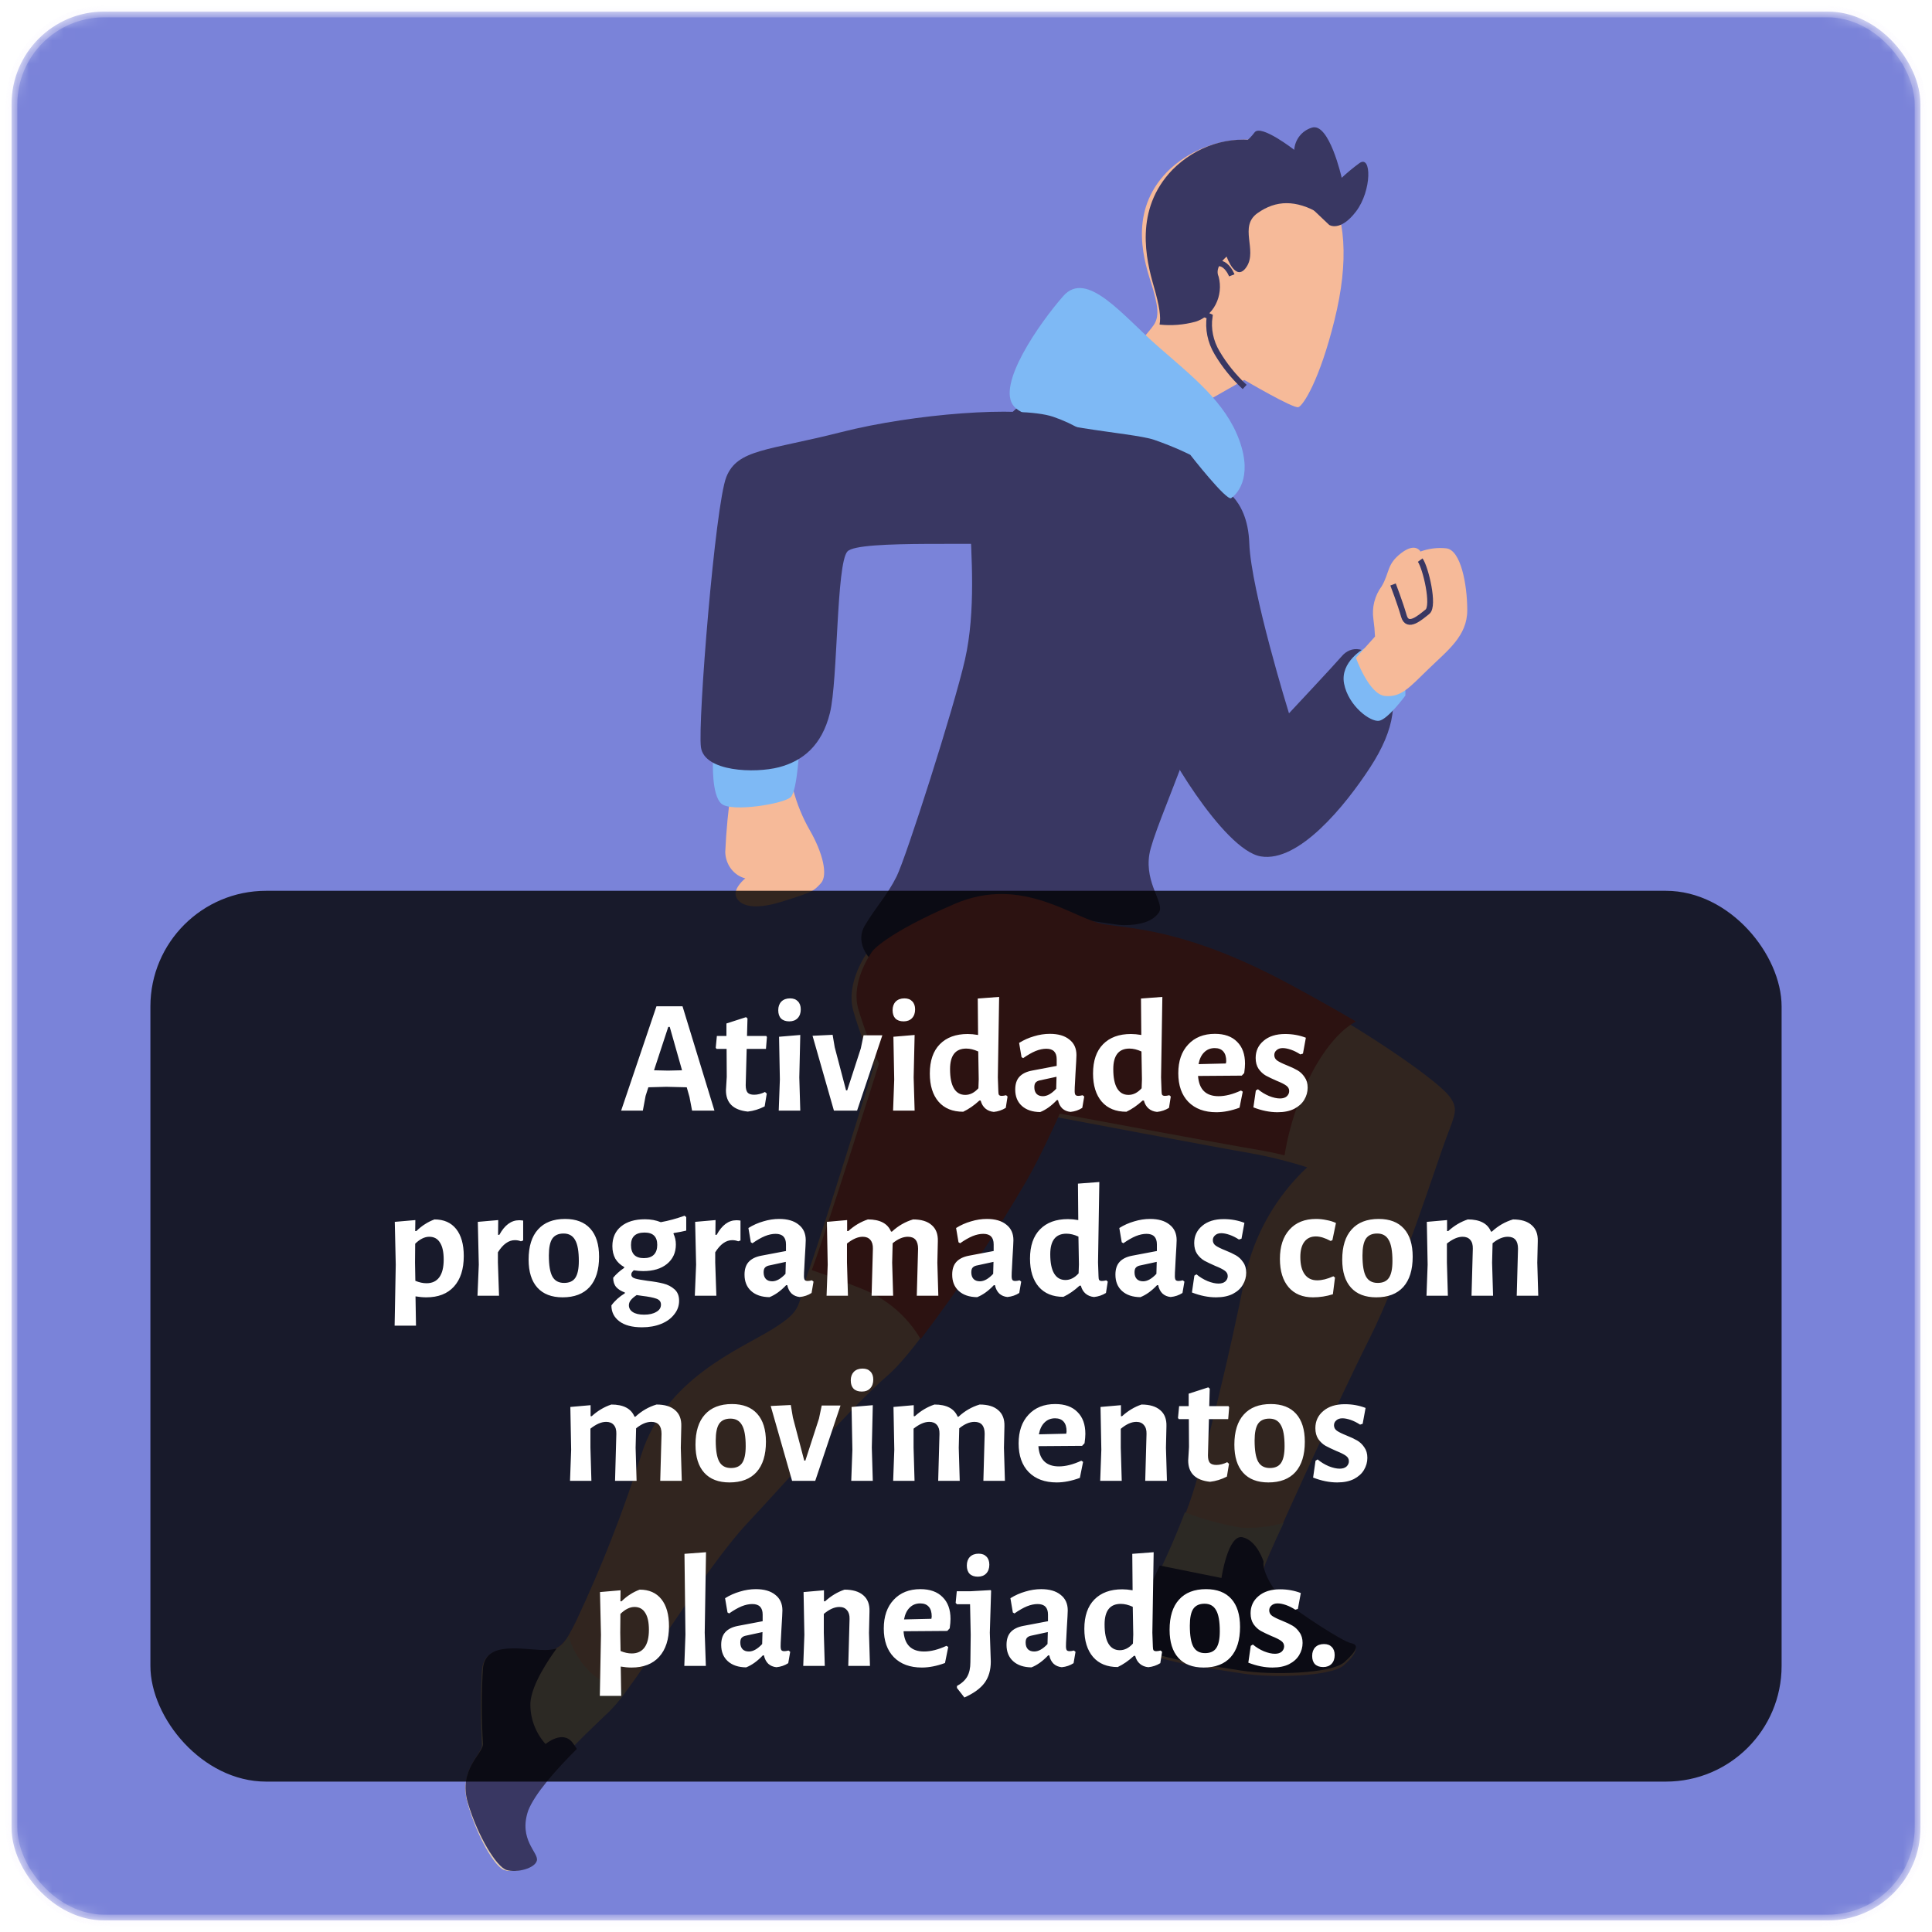 <svg width="167" height="167" viewBox="0 0 167 167" fill="none" xmlns="http://www.w3.org/2000/svg">
<mask id="mask0_206:36546" style="mask-type:alpha" maskUnits="userSpaceOnUse" x="0" y="0" width="167" height="167">
<rect x="1" y="1" width="165" height="165" rx="8" fill="#5988D6" stroke="#EDE6FC" stroke-opacity="0.3"/>
</mask>
<g mask="url(#mask0_206:36546)">
<rect x="1" y="1" width="165" height="165" rx="8" fill="#7A83D9" stroke="#EDE6FC" stroke-opacity="0.3"/>
<path d="M109.383 12.218C107.919 11.959 106.414 12.039 104.987 12.449C103.56 12.86 102.25 13.59 101.161 14.583C97.614 17.924 98.749 22.097 99.457 24.318C100.165 26.538 100.195 27.377 99.738 28.079C99.28 28.78 97.186 30.972 96.906 31.695C96.626 32.418 102.717 35.586 102.717 35.586L107.547 32.838C107.547 32.838 111.802 35.34 112.229 35.196C112.657 35.051 114.073 32.838 115.348 27.688C116.624 22.538 116.337 18.647 114.611 15.725C112.886 12.803 109.383 12.218 109.383 12.218Z" fill="#F6BA99"/>
<path d="M106.475 23.8C106.475 23.8 105.646 21.662 104.237 23.512C102.827 25.362 103.283 26.79 103.922 27.071L104.56 27.359C104.404 28.436 104.627 29.53 105.199 30.489C105.835 31.57 106.639 32.566 107.586 33.448" stroke="#393762" stroke-width="0.5" stroke-miterlimit="10"/>
<path d="M115.069 18.916C114.852 17.837 114.49 16.798 113.995 15.832C112.395 12.831 109.064 12.223 109.064 12.223C107.689 11.955 106.275 12.037 104.935 12.463C103.594 12.889 102.364 13.647 101.34 14.677C98.008 18.143 99.075 22.473 99.74 24.777C100.232 26.488 100.357 27.403 100.232 28.056C101.272 28.167 102.321 28.083 103.335 27.808C103.703 27.696 104.047 27.506 104.347 27.249C104.647 26.992 104.897 26.674 105.083 26.312C105.269 25.95 105.387 25.552 105.431 25.14C105.475 24.729 105.443 24.312 105.337 23.914C104.935 23.051 106.03 22.18 106.03 22.18C106.03 22.18 106.826 24.492 107.761 23.051C108.696 21.61 107.069 19.584 108.69 18.429C110.31 17.273 112.021 17.273 114.023 18.429C114.356 18.628 114.707 18.791 115.069 18.916Z" fill="#393762"/>
<path d="M114.894 19.441C114.894 19.441 115.84 20.082 117.213 18.28C118.585 16.477 118.578 13.29 117.483 14.119C116.957 14.505 116.454 14.922 115.975 15.367C115.975 15.367 114.887 10.514 113.379 11.04C112.967 11.167 112.602 11.417 112.333 11.758C112.064 12.1 111.903 12.515 111.871 12.951C111.871 12.951 109.026 10.737 108.457 11.429C108.184 11.796 107.861 12.121 107.497 12.396C107.497 12.396 107.774 12.54 106.949 12.814C106.349 13.088 105.831 13.519 105.448 14.061C105.448 14.061 109.958 14.617 111.331 16.001C112.703 17.386 114.894 19.441 114.894 19.441Z" fill="#393762"/>
<path d="M105.261 42C105.261 42 107.838 42.822 107.987 46.947C108.135 51.072 111.419 61.659 111.419 61.659C111.419 61.659 115.283 57.534 115.998 56.705C116.713 55.876 118.15 55.604 119.58 57.942C121.009 60.279 120.585 63.032 118.433 66.335C116.281 69.637 112.275 74.577 108.984 74.027C105.693 73.476 100.25 64.018 100.109 62.896C99.967 61.774 102.685 50.657 103.087 48.87C103.489 47.083 105.261 42 105.261 42Z" fill="#393762"/>
<path d="M74.994 82.289C74.994 82.289 73.068 84.897 73.755 87.363C74.232 89.003 74.831 90.606 75.545 92.159C75.545 92.159 71.005 106.824 69.903 109.839C68.8 112.853 69.623 113.131 66.73 114.913C63.837 116.694 57.507 119.188 55.438 125.737C53.882 130.652 51.999 135.459 49.802 140.125C48.971 141.771 48.563 142.733 46.773 142.733C44.983 142.733 41.954 141.907 41.675 144.237C41.534 146.427 41.534 148.624 41.675 150.815C41.675 151.641 39.612 153.01 40.436 155.889C41.259 158.768 42.777 161.369 43.601 161.639C44.424 161.91 45.942 161.504 46.086 160.82C46.229 160.136 44.568 159.038 45.37 156.544C46.172 154.05 50.332 150.131 52.674 147.907C55.015 145.684 60.55 135.985 64.654 131.602C68.757 127.22 73.469 121.732 76.77 118.853C80.071 115.974 86.795 104.879 88.227 102.406C89.659 99.933 91.092 96.52 91.092 96.52C91.092 96.52 105.557 99.256 108.034 99.67C109.712 99.97 111.367 100.381 112.99 100.902C110.281 103.442 108.408 106.739 107.619 110.359C106.516 116.117 104.038 126.528 102.8 129.956C101.561 133.384 100.644 135.465 99.785 137.246C98.926 139.028 97.579 141.358 98.546 142.456C99.513 143.553 104.74 144.237 107.361 144.65C109.982 145.064 115.073 144.921 116.169 143.938C117.265 142.954 117.415 142.427 116.72 142.292C116.026 142.156 112.18 139.683 111.078 138.729C109.975 137.774 109.151 136.12 109.287 135.436C109.423 134.752 115.618 121.184 118.375 115.704C121.131 110.224 124.16 100.625 124.984 98.437C125.808 96.249 126.087 95.829 125.263 94.738C124.44 93.648 119.341 89.8 110.798 85.139C102.255 80.479 97.579 80.343 94.966 79.937C92.352 79.531 87.941 75.547 82.019 78.156C76.097 80.764 74.994 82.289 74.994 82.289Z" fill="#F6BA99"/>
<path d="M106.357 41.01C106.666 45.132 106.527 49.276 105.943 53.37C104.986 60.574 99.763 71.303 99.349 73.852C98.934 76.402 100.72 78.09 100.17 78.881C99.62 79.672 98.527 79.969 97.148 79.969C95.769 79.969 90.418 78.606 86.16 79.425C81.903 80.244 77.23 84.044 76.266 83.663C75.301 83.281 73.794 81.622 74.758 79.997C75.723 78.373 76.68 77.412 77.502 75.759C78.323 74.107 82.453 61.231 83.41 57.021C84.367 52.812 83.96 47.917 83.824 44.52C83.689 41.123 86.568 35.557 88.768 34.745C90.969 33.932 97.148 35.557 97.834 35.557C98.52 35.557 105.121 37.612 106.357 41.01Z" fill="#393762"/>
<path d="M102.886 39.314C102.886 39.314 106.019 43.329 106.422 43.056C106.826 42.782 108.332 41.394 107.13 38.069C105.927 34.745 103.056 32.537 100.058 29.91C97.059 27.284 93.94 23.27 91.904 25.594C89.867 27.918 86.055 33.343 87.66 35.141C89.266 36.94 97.865 37.357 99.768 38.019C101.67 38.681 102.886 39.314 102.886 39.314Z" fill="#7EB9F5"/>
<path d="M68.553 68.226C68.883 69.483 69.374 70.683 70.014 71.794C71.08 73.648 71.613 75.643 70.949 76.355C70.284 77.067 70.256 77.097 67.619 77.927C64.981 78.758 63.894 78.209 63.624 77.497C63.354 76.785 64.421 75.925 64.421 75.925C63.938 75.804 63.506 75.514 63.193 75.102C62.88 74.691 62.703 74.179 62.69 73.648C62.774 71.785 62.952 69.928 63.223 68.085L68.415 67.655L68.553 68.226Z" fill="#F6BA99"/>
<path d="M61.629 65.78C61.629 65.78 61.488 68.744 62.371 69.483C63.253 70.222 67.791 69.483 68.362 68.89C68.933 68.298 69.103 64.448 69.103 64.448L61.629 65.78Z" fill="#7EB9F5"/>
<path d="M95.828 38.948C94.468 37.631 92.821 36.63 91.01 36.017C88.147 35.076 79.034 35.745 72.698 37.357C66.363 38.969 63.75 38.808 62.783 41.23C61.817 43.651 60.306 62.426 60.586 64.575C60.865 66.724 65.267 66.857 67.329 66.32C69.391 65.782 71.044 64.443 71.739 61.624C72.433 58.805 72.283 48.744 73.249 47.669C74.216 46.595 85.641 47.265 88.805 46.86C91.969 46.456 94.174 45.52 94.725 44.718" fill="#393762"/>
<path d="M117.952 56.032C117.952 56.032 115.808 57.184 116.182 59.101C116.555 61.018 118.45 62.429 119.211 62.303C119.971 62.176 121.479 60.126 121.479 60.126C121.479 60.126 121.729 55.007 117.952 56.032Z" fill="#7EB9F5"/>
<path d="M117.207 56.863C117.207 56.863 118.323 60.023 119.715 60.158C121.107 60.294 121.811 59.445 123.478 57.826C125.146 56.207 126.828 54.973 126.828 52.747C126.828 50.522 126.269 47.54 125.015 47.397C124.259 47.317 123.494 47.412 122.782 47.675C122.782 47.675 122.369 46.848 121.115 47.811C119.86 48.774 120.136 49.459 119.44 50.664C118.829 51.486 118.569 52.51 118.715 53.517C118.787 54.017 118.833 54.519 118.853 55.023L117.207 56.863Z" fill="#F6BA99"/>
<path d="M122.76 48.414C123.232 49.059 124.014 52.379 123.387 52.876C122.76 53.372 121.668 54.365 121.351 53.249C121.033 52.134 120.414 50.522 120.414 50.522" stroke="#393762" stroke-width="0.5" stroke-miterlimit="10"/>
<path d="M111.395 85.034C102.821 80.436 98.117 80.302 95.492 79.901C92.866 79.501 88.435 75.57 82.487 78.144C76.538 80.717 75.43 82.194 75.43 82.194C75.43 82.194 73.496 84.767 74.186 87.199C74.665 88.818 75.266 90.399 75.984 91.931C75.984 91.931 71.424 106.401 70.316 109.375C70.259 109.529 70.223 109.649 70.172 109.789C71.395 110.204 72.82 110.732 74.488 111.4C76.64 112.25 78.434 113.786 79.581 115.759C82.909 111.38 85.965 106.808 88.73 102.07C90.118 99.637 91.607 96.262 91.607 96.262C91.607 96.262 106.137 98.962 108.626 99.37C109.46 99.503 110.295 99.686 111.035 99.869C111.459 97.234 112.329 94.687 113.611 92.332C114.977 89.927 116.243 88.817 117.207 88.296C115.473 87.284 113.546 86.187 111.395 85.034Z" fill="#DA5955"/>
<path d="M116.216 143.745C117.337 142.812 117.483 142.28 116.776 142.149C116.07 142.017 112.16 139.619 111.038 138.693C109.917 137.767 109.08 136.163 109.218 135.5C109.262 135.286 109.946 133.765 110.958 131.63C109.761 131.977 108.509 132.117 107.259 132.044C105.603 131.766 103.983 131.324 102.424 130.724C101.267 133.717 100.349 135.597 99.555 137.228C98.762 138.859 97.313 141.215 98.296 142.28C99.279 143.344 104.594 144.008 107.259 144.408C109.924 144.809 115.101 144.671 116.216 143.745Z" fill="#DECBB6"/>
<path d="M116.778 142.031C116.05 141.892 112.163 139.351 111.042 138.37C109.921 137.388 109.084 135.689 109.222 134.986C109.222 134.986 108.662 133.155 107.402 132.877C106.143 132.598 105.582 136.399 105.582 136.399L100.246 135.323C100.006 135.85 99.78 136.348 99.562 136.788C98.717 138.619 97.32 141.013 98.302 142.141C99.285 143.269 104.599 143.972 107.264 144.397C109.928 144.822 115.104 144.675 116.218 143.665C117.332 142.654 117.485 142.163 116.778 142.031Z" fill="#393762"/>
<path d="M51.407 144.881C50.322 143.976 49.535 142.768 49.147 141.414C48.941 141.866 48.6 142.245 48.17 142.499C47.741 142.752 47.243 142.869 46.745 142.832C44.962 142.832 41.946 142.009 41.668 144.328C41.529 146.507 41.529 148.692 41.668 150.871C41.668 151.693 39.615 153.055 40.435 155.919C41.255 158.783 42.766 161.37 43.586 161.64C44.406 161.909 45.917 161.505 46.06 160.825C46.203 160.144 44.549 159.052 45.347 156.571C46.146 154.09 50.288 150.19 52.619 147.979C53.177 147.418 53.685 146.811 54.138 146.164C53.163 145.887 52.241 145.454 51.407 144.881Z" fill="#DECBB6"/>
<path d="M49.862 151.176C49.745 150.983 49.616 150.796 49.477 150.617C48.608 149.513 47.157 150.753 47.157 150.753C46.266 149.754 45.8 148.477 45.849 147.17C45.963 145.564 47.467 143.386 48.117 142.49C47.798 142.581 47.467 142.627 47.134 142.626C45.245 142.626 42.048 141.795 41.754 144.138C41.606 146.341 41.606 148.55 41.754 150.753C41.754 151.584 39.577 152.96 40.446 155.856C41.315 158.751 42.917 161.367 43.786 161.639C44.656 161.911 46.258 161.503 46.409 160.815C46.56 160.127 44.807 159.023 45.653 156.515C46.22 155.06 47.996 153.039 49.862 151.176Z" fill="#393762"/>
</g>
<g filter="url(#filter0_b_206:36546)">
<rect x="13" y="77" width="141" height="77" rx="10" fill="black" fill-opacity="0.8"/>
</g>
<path d="M61.755 96H59.823L59.599 94.824L59.361 93.984L57.597 93.942L56.043 93.984L55.805 94.726L55.567 96H53.691L56.743 86.984H58.997L61.755 96ZM58.955 92.514L57.891 88.762H57.765L56.533 92.514L57.737 92.542L58.955 92.514ZM65.186 94.628C65.485 94.628 65.797 94.549 66.124 94.39L66.278 94.53L66.096 95.636C65.62 95.879 65.135 96.028 64.64 96.084C63.38 95.953 62.75 95.337 62.75 94.236L62.82 93.074L62.806 90.666H61.938L61.868 90.568L61.966 89.546H62.792V88.468L64.486 87.922L64.612 88.034L64.57 89.546H66.236L66.292 89.644L66.208 90.666H64.542L64.458 93.802C64.458 94.101 64.514 94.315 64.626 94.446C64.738 94.567 64.925 94.628 65.186 94.628ZM67.411 93.312L67.341 89.616L69.175 89.462L69.091 93.13L69.175 96H67.313L67.411 93.312ZM68.293 86.298C68.582 86.298 68.806 86.382 68.965 86.55C69.133 86.718 69.217 86.951 69.217 87.25C69.217 87.567 69.128 87.819 68.951 88.006C68.773 88.193 68.531 88.286 68.223 88.286C67.915 88.286 67.677 88.202 67.509 88.034C67.35 87.866 67.271 87.628 67.271 87.32C67.271 87.012 67.359 86.765 67.537 86.578C67.723 86.391 67.975 86.298 68.293 86.298ZM72.153 90.526L73.133 94.25H73.231L74.407 90.624L74.645 89.49H76.269L74.085 96H72.083L70.235 89.532L71.971 89.448L72.153 90.526ZM77.295 93.312L77.225 89.616L79.059 89.462L78.975 93.13L79.059 96H77.197L77.295 93.312ZM78.177 86.298C78.467 86.298 78.691 86.382 78.849 86.55C79.017 86.718 79.101 86.951 79.101 87.25C79.101 87.567 79.013 87.819 78.835 88.006C78.658 88.193 78.415 88.286 78.107 88.286C77.799 88.286 77.561 88.202 77.393 88.034C77.235 87.866 77.155 87.628 77.155 87.32C77.155 87.012 77.244 86.765 77.421 86.578C77.608 86.391 77.86 86.298 78.177 86.298ZM86.252 93.13L86.294 94.306C86.294 94.465 86.312 94.577 86.35 94.642C86.397 94.698 86.476 94.726 86.588 94.726C86.691 94.726 86.817 94.707 86.966 94.67L87.092 94.782L86.938 95.762C86.621 95.958 86.275 96.075 85.902 96.112C85.612 96.084 85.37 95.986 85.174 95.818C84.978 95.65 84.843 95.421 84.768 95.132H84.656C84.198 95.552 83.732 95.874 83.256 96.098C82.341 96.098 81.632 95.809 81.128 95.23C80.624 94.642 80.372 93.83 80.372 92.794C80.372 91.693 80.661 90.848 81.24 90.26C81.819 89.672 82.621 89.378 83.648 89.378C83.918 89.378 84.217 89.406 84.544 89.462L84.516 86.312L86.364 86.172L86.252 93.13ZM83.522 90.638C82.588 90.638 82.122 91.231 82.122 92.416C82.122 93.153 82.234 93.709 82.458 94.082C82.682 94.455 83.008 94.642 83.438 94.642C83.849 94.642 84.227 94.451 84.572 94.068L84.6 93.298L84.558 90.89C84.194 90.722 83.849 90.638 83.522 90.638ZM90.751 89.364C91.47 89.364 92.03 89.527 92.431 89.854C92.842 90.171 93.047 90.619 93.047 91.198C93.047 91.366 93.019 91.898 92.963 92.794C92.954 93.055 92.94 93.326 92.921 93.606C92.902 93.877 92.893 94.11 92.893 94.306C92.893 94.465 92.916 94.577 92.963 94.642C93.01 94.698 93.094 94.726 93.215 94.726C93.308 94.726 93.43 94.707 93.579 94.67L93.719 94.782L93.551 95.762C93.252 95.958 92.912 96.075 92.529 96.112C92.249 96.084 92.016 95.986 91.829 95.818C91.642 95.641 91.516 95.398 91.451 95.09H91.353C90.886 95.585 90.406 95.93 89.911 96.126C89.239 96.117 88.712 95.939 88.329 95.594C87.946 95.249 87.755 94.777 87.755 94.18C87.755 93.713 87.872 93.349 88.105 93.088C88.348 92.817 88.712 92.635 89.197 92.542L91.339 92.136V91.562C91.339 90.955 91.04 90.652 90.443 90.652C90.154 90.652 89.846 90.717 89.519 90.848C89.202 90.979 88.842 91.184 88.441 91.464L88.301 91.38L88.091 90.148C88.492 89.896 88.922 89.705 89.379 89.574C89.836 89.434 90.294 89.364 90.751 89.364ZM89.841 93.396C89.692 93.433 89.58 93.499 89.505 93.592C89.44 93.676 89.407 93.807 89.407 93.984C89.407 94.227 89.472 94.418 89.603 94.558C89.734 94.689 89.916 94.754 90.149 94.754C90.513 94.754 90.896 94.539 91.297 94.11L91.325 93.074L89.841 93.396ZM100.361 93.13L100.403 94.306C100.403 94.465 100.422 94.577 100.459 94.642C100.506 94.698 100.585 94.726 100.697 94.726C100.8 94.726 100.926 94.707 101.075 94.67L101.201 94.782L101.047 95.762C100.73 95.958 100.385 96.075 100.011 96.112C99.722 96.084 99.479 95.986 99.283 95.818C99.087 95.65 98.952 95.421 98.877 95.132H98.765C98.308 95.552 97.841 95.874 97.365 96.098C96.451 96.098 95.741 95.809 95.237 95.23C94.733 94.642 94.481 93.83 94.481 92.794C94.481 91.693 94.77 90.848 95.349 90.26C95.928 89.672 96.731 89.378 97.757 89.378C98.028 89.378 98.326 89.406 98.653 89.462L98.625 86.312L100.473 86.172L100.361 93.13ZM97.631 90.638C96.698 90.638 96.231 91.231 96.231 92.416C96.231 93.153 96.343 93.709 96.567 94.082C96.791 94.455 97.118 94.642 97.547 94.642C97.958 94.642 98.336 94.451 98.681 94.068L98.709 93.298L98.667 90.89C98.303 90.722 97.958 90.638 97.631 90.638ZM107.338 92.976L103.558 93.004C103.642 94.171 104.235 94.754 105.336 94.754C105.915 94.754 106.559 94.591 107.268 94.264L107.422 94.362L107.142 95.748C106.433 96.009 105.766 96.14 105.14 96.14C104.114 96.14 103.306 95.841 102.718 95.244C102.14 94.647 101.85 93.821 101.85 92.766C101.85 91.721 102.135 90.895 102.704 90.288C103.274 89.672 104.044 89.364 105.014 89.364C105.845 89.364 106.484 89.593 106.932 90.05C107.39 90.498 107.618 91.128 107.618 91.94C107.618 92.155 107.595 92.425 107.548 92.752L107.338 92.976ZM105.994 91.73C105.994 91.357 105.91 91.077 105.742 90.89C105.574 90.694 105.327 90.596 105 90.596C104.636 90.596 104.333 90.717 104.09 90.96C103.848 91.193 103.684 91.534 103.6 91.982L105.966 91.926L105.994 91.73ZM111.086 89.378C111.721 89.378 112.318 89.485 112.878 89.7L112.626 91.072L112.402 91.142C112.131 90.965 111.861 90.829 111.59 90.736C111.319 90.643 111.081 90.596 110.876 90.596C110.652 90.596 110.475 90.657 110.344 90.778C110.213 90.89 110.148 91.03 110.148 91.198C110.148 91.394 110.232 91.553 110.4 91.674C110.577 91.795 110.853 91.931 111.226 92.08C111.599 92.229 111.907 92.374 112.15 92.514C112.393 92.654 112.598 92.85 112.766 93.102C112.943 93.345 113.032 93.648 113.032 94.012C113.032 94.385 112.934 94.735 112.738 95.062C112.551 95.379 112.262 95.641 111.87 95.846C111.478 96.042 110.997 96.14 110.428 96.14C109.756 96.14 109.061 96 108.342 95.72L108.552 94.264L108.734 94.152C109.023 94.395 109.345 94.591 109.7 94.74C110.055 94.88 110.367 94.95 110.638 94.95C110.89 94.95 111.086 94.889 111.226 94.768C111.366 94.637 111.436 94.483 111.436 94.306C111.436 94.11 111.347 93.951 111.17 93.83C111.002 93.709 110.731 93.573 110.358 93.424C109.975 93.256 109.663 93.107 109.42 92.976C109.177 92.836 108.967 92.64 108.79 92.388C108.622 92.136 108.538 91.823 108.538 91.45C108.538 90.843 108.767 90.349 109.224 89.966C109.681 89.574 110.302 89.378 111.086 89.378ZM37.554 105.406C38.366 105.406 38.991 105.681 39.43 106.232C39.868 106.783 40.088 107.562 40.088 108.57C40.088 109.709 39.803 110.591 39.234 111.216C38.674 111.832 37.88 112.14 36.854 112.14C36.555 112.14 36.242 112.112 35.916 112.056L35.958 114.59H34.11L34.208 109.312L34.124 105.616L35.902 105.462L35.888 106.414H35.986C36.247 106.162 36.499 105.961 36.742 105.812C36.984 105.653 37.255 105.518 37.554 105.406ZM36.868 110.922C37.353 110.922 37.722 110.749 37.974 110.404C38.226 110.059 38.352 109.55 38.352 108.878C38.352 108.225 38.245 107.735 38.03 107.408C37.825 107.072 37.517 106.904 37.106 106.904C36.705 106.904 36.298 107.105 35.888 107.506L35.874 109.13L35.902 110.712C36.238 110.852 36.56 110.922 36.868 110.922ZM44.872 105.476C44.956 105.476 45.073 105.485 45.222 105.504V107.226L45.026 107.296C44.867 107.231 44.695 107.198 44.508 107.198C43.967 107.198 43.477 107.548 43.038 108.248V109.13L43.136 112H41.274L41.386 109.312L41.302 105.616L43.066 105.462L43.052 106.736H43.164C43.621 105.896 44.191 105.476 44.872 105.476ZM48.843 105.364C49.795 105.364 50.523 105.644 51.027 106.204C51.531 106.764 51.783 107.571 51.783 108.626C51.783 109.765 51.512 110.637 50.971 111.244C50.43 111.841 49.65 112.14 48.633 112.14C47.681 112.14 46.953 111.86 46.449 111.3C45.945 110.74 45.693 109.933 45.693 108.878C45.693 107.739 45.964 106.871 46.505 106.274C47.046 105.667 47.826 105.364 48.843 105.364ZM48.717 106.624C48.269 106.624 47.942 106.773 47.737 107.072C47.541 107.371 47.443 107.851 47.443 108.514C47.443 109.373 47.546 109.984 47.751 110.348C47.956 110.712 48.292 110.894 48.759 110.894C49.207 110.894 49.529 110.749 49.725 110.46C49.93 110.161 50.033 109.676 50.033 109.004C50.033 108.155 49.926 107.548 49.711 107.184C49.506 106.811 49.174 106.624 48.717 106.624ZM59.317 106.372C59.065 106.437 58.706 106.507 58.239 106.582L58.211 106.638C58.351 106.918 58.421 107.231 58.421 107.576C58.421 108.276 58.164 108.836 57.651 109.256C57.147 109.667 56.461 109.872 55.593 109.872C55.332 109.872 55.061 109.849 54.781 109.802C54.697 109.886 54.641 109.951 54.613 109.998C54.585 110.045 54.571 110.101 54.571 110.166C54.571 110.334 54.683 110.451 54.907 110.516C55.131 110.581 55.486 110.647 55.971 110.712C56.522 110.777 56.979 110.857 57.343 110.95C57.716 111.043 58.034 111.207 58.295 111.44C58.566 111.673 58.701 112.005 58.701 112.434C58.701 112.873 58.561 113.265 58.281 113.61C58.01 113.965 57.632 114.24 57.147 114.436C56.662 114.632 56.111 114.73 55.495 114.73C54.646 114.73 53.992 114.557 53.535 114.212C53.078 113.867 52.849 113.409 52.849 112.84C53.138 112.439 53.526 112.089 54.011 111.79V111.72C53.694 111.608 53.446 111.454 53.269 111.258C53.092 111.053 53.003 110.782 53.003 110.446C53.255 110.138 53.572 109.853 53.955 109.592V109.522C53.619 109.335 53.362 109.093 53.185 108.794C53.017 108.486 52.933 108.127 52.933 107.716C52.933 106.988 53.185 106.419 53.689 106.008C54.193 105.597 54.879 105.392 55.747 105.392C56.251 105.392 56.708 105.476 57.119 105.644C57.791 105.523 58.477 105.336 59.177 105.084L59.317 105.21V106.372ZM55.649 108.752C56.032 108.752 56.321 108.654 56.517 108.458C56.713 108.262 56.811 107.977 56.811 107.604C56.811 106.895 56.447 106.54 55.719 106.54C54.935 106.54 54.543 106.899 54.543 107.618C54.543 107.991 54.636 108.276 54.823 108.472C55.01 108.659 55.285 108.752 55.649 108.752ZM57.133 112.77C57.133 112.518 56.998 112.345 56.727 112.252C56.466 112.159 56.06 112.079 55.509 112.014L55.033 111.944C54.809 112.093 54.641 112.238 54.529 112.378C54.417 112.518 54.361 112.667 54.361 112.826C54.361 113.069 54.473 113.265 54.697 113.414C54.921 113.563 55.248 113.638 55.677 113.638C56.116 113.638 56.466 113.559 56.727 113.4C56.998 113.251 57.133 113.041 57.133 112.77ZM63.657 105.476C63.741 105.476 63.858 105.485 64.007 105.504V107.226L63.811 107.296C63.652 107.231 63.48 107.198 63.293 107.198C62.752 107.198 62.262 107.548 61.823 108.248V109.13L61.921 112H60.059L60.171 109.312L60.087 105.616L61.851 105.462L61.837 106.736H61.949C62.406 105.896 62.976 105.476 63.657 105.476ZM67.352 105.364C68.07 105.364 68.63 105.527 69.031 105.854C69.442 106.171 69.647 106.619 69.647 107.198C69.647 107.366 69.62 107.898 69.564 108.794C69.554 109.055 69.54 109.326 69.522 109.606C69.503 109.877 69.493 110.11 69.493 110.306C69.493 110.465 69.517 110.577 69.564 110.642C69.61 110.698 69.694 110.726 69.816 110.726C69.909 110.726 70.03 110.707 70.18 110.67L70.32 110.782L70.151 111.762C69.853 111.958 69.512 112.075 69.129 112.112C68.85 112.084 68.616 111.986 68.43 111.818C68.243 111.641 68.117 111.398 68.052 111.09H67.954C67.487 111.585 67.006 111.93 66.511 112.126C65.84 112.117 65.312 111.939 64.93 111.594C64.547 111.249 64.356 110.777 64.356 110.18C64.356 109.713 64.472 109.349 64.706 109.088C64.948 108.817 65.312 108.635 65.797 108.542L67.939 108.136V107.562C67.939 106.955 67.641 106.652 67.043 106.652C66.754 106.652 66.446 106.717 66.12 106.848C65.802 106.979 65.443 107.184 65.041 107.464L64.901 107.38L64.692 106.148C65.093 105.896 65.522 105.705 65.98 105.574C66.437 105.434 66.894 105.364 67.352 105.364ZM66.442 109.396C66.292 109.433 66.18 109.499 66.106 109.592C66.04 109.676 66.007 109.807 66.007 109.984C66.007 110.227 66.073 110.418 66.204 110.558C66.334 110.689 66.516 110.754 66.749 110.754C67.114 110.754 67.496 110.539 67.897 110.11L67.925 109.074L66.442 109.396ZM79.246 112L79.358 107.94C79.358 107.249 79.064 106.904 78.476 106.904C78.056 106.904 77.617 107.091 77.16 107.464L77.118 109.144L77.202 112H75.34L75.452 107.94C75.461 107.604 75.386 107.347 75.228 107.17C75.078 106.993 74.859 106.904 74.57 106.904C74.159 106.904 73.706 107.1 73.212 107.492V109.13L73.296 112H71.448L71.546 109.312L71.476 105.616L73.226 105.462V106.414H73.324C73.837 105.947 74.402 105.611 75.018 105.406C76.063 105.406 76.73 105.756 77.02 106.456H77.104C77.636 105.961 78.242 105.611 78.924 105.406C79.633 105.406 80.17 105.569 80.534 105.896C80.907 106.213 81.084 106.675 81.066 107.282L81.024 109.144L81.108 112H79.246ZM85.303 105.364C86.021 105.364 86.581 105.527 86.983 105.854C87.393 106.171 87.599 106.619 87.599 107.198C87.599 107.366 87.571 107.898 87.515 108.794C87.505 109.055 87.491 109.326 87.473 109.606C87.454 109.877 87.445 110.11 87.445 110.306C87.445 110.465 87.468 110.577 87.515 110.642C87.561 110.698 87.645 110.726 87.767 110.726C87.86 110.726 87.981 110.707 88.131 110.67L88.271 110.782L88.103 111.762C87.804 111.958 87.463 112.075 87.081 112.112C86.801 112.084 86.567 111.986 86.381 111.818C86.194 111.641 86.068 111.398 86.003 111.09H85.905C85.438 111.585 84.957 111.93 84.463 112.126C83.791 112.117 83.263 111.939 82.881 111.594C82.498 111.249 82.307 110.777 82.307 110.18C82.307 109.713 82.423 109.349 82.657 109.088C82.899 108.817 83.263 108.635 83.749 108.542L85.891 108.136V107.562C85.891 106.955 85.592 106.652 84.995 106.652C84.705 106.652 84.397 106.717 84.071 106.848C83.753 106.979 83.394 107.184 82.993 107.464L82.853 107.38L82.643 106.148C83.044 105.896 83.473 105.705 83.931 105.574C84.388 105.434 84.845 105.364 85.303 105.364ZM84.393 109.396C84.243 109.433 84.131 109.499 84.057 109.592C83.991 109.676 83.959 109.807 83.959 109.984C83.959 110.227 84.024 110.418 84.155 110.558C84.285 110.689 84.467 110.754 84.701 110.754C85.065 110.754 85.447 110.539 85.849 110.11L85.877 109.074L84.393 109.396ZM94.913 109.13L94.955 110.306C94.955 110.465 94.974 110.577 95.011 110.642C95.058 110.698 95.137 110.726 95.249 110.726C95.352 110.726 95.478 110.707 95.627 110.67L95.753 110.782L95.599 111.762C95.282 111.958 94.936 112.075 94.563 112.112C94.274 112.084 94.031 111.986 93.835 111.818C93.639 111.65 93.504 111.421 93.429 111.132H93.317C92.86 111.552 92.393 111.874 91.917 112.098C91.002 112.098 90.293 111.809 89.789 111.23C89.285 110.642 89.033 109.83 89.033 108.794C89.033 107.693 89.322 106.848 89.901 106.26C90.48 105.672 91.282 105.378 92.309 105.378C92.58 105.378 92.878 105.406 93.205 105.462L93.177 102.312L95.025 102.172L94.913 109.13ZM92.183 106.638C91.25 106.638 90.783 107.231 90.783 108.416C90.783 109.153 90.895 109.709 91.119 110.082C91.343 110.455 91.67 110.642 92.099 110.642C92.51 110.642 92.888 110.451 93.233 110.068L93.261 109.298L93.219 106.89C92.855 106.722 92.51 106.638 92.183 106.638ZM99.412 105.364C100.131 105.364 100.691 105.527 101.092 105.854C101.503 106.171 101.708 106.619 101.708 107.198C101.708 107.366 101.68 107.898 101.624 108.794C101.615 109.055 101.601 109.326 101.582 109.606C101.563 109.877 101.554 110.11 101.554 110.306C101.554 110.465 101.577 110.577 101.624 110.642C101.671 110.698 101.755 110.726 101.876 110.726C101.969 110.726 102.091 110.707 102.24 110.67L102.38 110.782L102.212 111.762C101.913 111.958 101.573 112.075 101.19 112.112C100.91 112.084 100.677 111.986 100.49 111.818C100.303 111.641 100.177 111.398 100.112 111.09H100.014C99.547 111.585 99.067 111.93 98.572 112.126C97.9 112.117 97.373 111.939 96.99 111.594C96.607 111.249 96.416 110.777 96.416 110.18C96.416 109.713 96.533 109.349 96.766 109.088C97.009 108.817 97.373 108.635 97.858 108.542L100 108.136V107.562C100 106.955 99.701 106.652 99.104 106.652C98.815 106.652 98.507 106.717 98.18 106.848C97.863 106.979 97.503 107.184 97.102 107.464L96.962 107.38L96.752 106.148C97.153 105.896 97.583 105.705 98.04 105.574C98.497 105.434 98.955 105.364 99.412 105.364ZM98.502 109.396C98.353 109.433 98.241 109.499 98.166 109.592C98.101 109.676 98.068 109.807 98.068 109.984C98.068 110.227 98.133 110.418 98.264 110.558C98.395 110.689 98.577 110.754 98.81 110.754C99.174 110.754 99.557 110.539 99.958 110.11L99.986 109.074L98.502 109.396ZM105.774 105.378C106.409 105.378 107.006 105.485 107.566 105.7L107.314 107.072L107.09 107.142C106.82 106.965 106.549 106.829 106.278 106.736C106.008 106.643 105.77 106.596 105.564 106.596C105.34 106.596 105.163 106.657 105.032 106.778C104.902 106.89 104.836 107.03 104.836 107.198C104.836 107.394 104.92 107.553 105.088 107.674C105.266 107.795 105.541 107.931 105.914 108.08C106.288 108.229 106.596 108.374 106.838 108.514C107.081 108.654 107.286 108.85 107.454 109.102C107.632 109.345 107.72 109.648 107.72 110.012C107.72 110.385 107.622 110.735 107.426 111.062C107.24 111.379 106.95 111.641 106.558 111.846C106.166 112.042 105.686 112.14 105.116 112.14C104.444 112.14 103.749 112 103.03 111.72L103.24 110.264L103.422 110.152C103.712 110.395 104.034 110.591 104.388 110.74C104.743 110.88 105.056 110.95 105.326 110.95C105.578 110.95 105.774 110.889 105.914 110.768C106.054 110.637 106.124 110.483 106.124 110.306C106.124 110.11 106.036 109.951 105.858 109.83C105.69 109.709 105.42 109.573 105.046 109.424C104.664 109.256 104.351 109.107 104.108 108.976C103.866 108.836 103.656 108.64 103.478 108.388C103.31 108.136 103.226 107.823 103.226 107.45C103.226 106.843 103.455 106.349 103.912 105.966C104.37 105.574 104.99 105.378 105.774 105.378ZM113.757 105.364C114.065 105.364 114.368 105.397 114.667 105.462C114.975 105.518 115.245 105.602 115.479 105.714L115.171 107.198L115.017 107.268C114.541 107.007 114.116 106.876 113.743 106.876C113.313 106.876 112.982 107.03 112.749 107.338C112.515 107.646 112.399 108.085 112.399 108.654C112.399 109.307 112.525 109.807 112.777 110.152C113.029 110.497 113.388 110.67 113.855 110.67C114.275 110.67 114.741 110.553 115.255 110.32L115.395 110.432L115.213 111.874C114.653 112.051 114.079 112.14 113.491 112.14C112.595 112.14 111.895 111.851 111.391 111.272C110.887 110.684 110.635 109.867 110.635 108.822C110.635 107.739 110.91 106.895 111.461 106.288C112.011 105.672 112.777 105.364 113.757 105.364ZM119.171 105.364C120.123 105.364 120.851 105.644 121.355 106.204C121.859 106.764 122.111 107.571 122.111 108.626C122.111 109.765 121.841 110.637 121.299 111.244C120.758 111.841 119.979 112.14 118.961 112.14C118.009 112.14 117.281 111.86 116.777 111.3C116.273 110.74 116.021 109.933 116.021 108.878C116.021 107.739 116.292 106.871 116.833 106.274C117.375 105.667 118.154 105.364 119.171 105.364ZM119.045 106.624C118.597 106.624 118.271 106.773 118.065 107.072C117.869 107.371 117.771 107.851 117.771 108.514C117.771 109.373 117.874 109.984 118.079 110.348C118.285 110.712 118.621 110.894 119.087 110.894C119.535 110.894 119.857 110.749 120.053 110.46C120.259 110.161 120.361 109.676 120.361 109.004C120.361 108.155 120.254 107.548 120.039 107.184C119.834 106.811 119.503 106.624 119.045 106.624ZM131.103 112L131.215 107.94C131.215 107.249 130.921 106.904 130.333 106.904C129.913 106.904 129.475 107.091 129.017 107.464L128.975 109.144L129.059 112H127.197L127.309 107.94C127.319 107.604 127.244 107.347 127.085 107.17C126.936 106.993 126.717 106.904 126.427 106.904C126.017 106.904 125.564 107.1 125.069 107.492V109.13L125.153 112H123.305L123.403 109.312L123.333 105.616L125.083 105.462V106.414H125.181C125.695 105.947 126.259 105.611 126.875 105.406C127.921 105.406 128.588 105.756 128.877 106.456H128.961C129.493 105.961 130.1 105.611 130.781 105.406C131.491 105.406 132.027 105.569 132.391 105.896C132.765 106.213 132.942 106.675 132.923 107.282L132.881 109.144L132.965 112H131.103ZM57.07 128L57.182 123.94C57.182 123.249 56.888 122.904 56.3 122.904C55.88 122.904 55.441 123.091 54.984 123.464L54.942 125.144L55.026 128H53.164L53.276 123.94C53.285 123.604 53.211 123.347 53.052 123.17C52.903 122.993 52.683 122.904 52.394 122.904C51.983 122.904 51.531 123.1 51.036 123.492V125.13L51.12 128H49.272L49.37 125.312L49.3 121.616L51.05 121.462V122.414H51.148C51.661 121.947 52.226 121.611 52.842 121.406C53.887 121.406 54.555 121.756 54.844 122.456H54.928C55.46 121.961 56.067 121.611 56.748 121.406C57.457 121.406 57.994 121.569 58.358 121.896C58.731 122.213 58.909 122.675 58.89 123.282L58.848 125.144L58.932 128H57.07ZM63.267 121.364C64.219 121.364 64.947 121.644 65.451 122.204C65.955 122.764 66.207 123.571 66.207 124.626C66.207 125.765 65.936 126.637 65.395 127.244C64.854 127.841 64.074 128.14 63.057 128.14C62.105 128.14 61.377 127.86 60.873 127.3C60.369 126.74 60.117 125.933 60.117 124.878C60.117 123.739 60.388 122.871 60.929 122.274C61.47 121.667 62.25 121.364 63.267 121.364ZM63.141 122.624C62.693 122.624 62.366 122.773 62.161 123.072C61.965 123.371 61.867 123.851 61.867 124.514C61.867 125.373 61.97 125.984 62.175 126.348C62.38 126.712 62.716 126.894 63.183 126.894C63.631 126.894 63.953 126.749 64.149 126.46C64.354 126.161 64.457 125.676 64.457 125.004C64.457 124.155 64.35 123.548 64.135 123.184C63.93 122.811 63.598 122.624 63.141 122.624ZM68.537 122.526L69.517 126.25H69.615L70.791 122.624L71.029 121.49H72.653L70.469 128H68.467L66.619 121.532L68.355 121.448L68.537 122.526ZM73.679 125.312L73.609 121.616L75.443 121.462L75.359 125.13L75.443 128H73.581L73.679 125.312ZM74.561 118.298C74.851 118.298 75.075 118.382 75.233 118.55C75.401 118.718 75.485 118.951 75.485 119.25C75.485 119.567 75.397 119.819 75.219 120.006C75.042 120.193 74.799 120.286 74.491 120.286C74.183 120.286 73.945 120.202 73.777 120.034C73.619 119.866 73.539 119.628 73.539 119.32C73.539 119.012 73.628 118.765 73.805 118.578C73.992 118.391 74.244 118.298 74.561 118.298ZM85.002 128L85.114 123.94C85.114 123.249 84.82 122.904 84.232 122.904C83.812 122.904 83.373 123.091 82.916 123.464L82.874 125.144L82.958 128H81.096L81.208 123.94C81.217 123.604 81.142 123.347 80.984 123.17C80.834 122.993 80.615 122.904 80.326 122.904C79.915 122.904 79.462 123.1 78.968 123.492V125.13L79.052 128H77.204L77.302 125.312L77.232 121.616L78.982 121.462V122.414H79.08C79.593 121.947 80.158 121.611 80.774 121.406C81.819 121.406 82.486 121.756 82.776 122.456H82.86C83.392 121.961 83.998 121.611 84.68 121.406C85.389 121.406 85.926 121.569 86.29 121.896C86.663 122.213 86.84 122.675 86.822 123.282L86.78 125.144L86.864 128H85.002ZM93.537 124.976L89.757 125.004C89.841 126.171 90.433 126.754 91.535 126.754C92.113 126.754 92.757 126.591 93.467 126.264L93.621 126.362L93.341 127.748C92.631 128.009 91.964 128.14 91.339 128.14C90.312 128.14 89.505 127.841 88.917 127.244C88.338 126.647 88.049 125.821 88.049 124.766C88.049 123.721 88.333 122.895 88.903 122.288C89.472 121.672 90.242 121.364 91.213 121.364C92.043 121.364 92.683 121.593 93.131 122.05C93.588 122.498 93.817 123.128 93.817 123.94C93.817 124.155 93.793 124.425 93.747 124.752L93.537 124.976ZM92.193 123.73C92.193 123.357 92.109 123.077 91.941 122.89C91.773 122.694 91.525 122.596 91.199 122.596C90.835 122.596 90.531 122.717 90.289 122.96C90.046 123.193 89.883 123.534 89.799 123.982L92.165 123.926L92.193 123.73ZM99.104 123.94C99.113 123.613 99.039 123.361 98.88 123.184C98.731 122.997 98.511 122.904 98.222 122.904C97.802 122.904 97.354 123.105 96.878 123.506V125.13L96.962 128H95.1L95.198 125.312L95.128 121.616L96.892 121.462V122.414H96.99C97.503 121.947 98.063 121.611 98.67 121.406C99.379 121.406 99.921 121.569 100.294 121.896C100.667 122.213 100.845 122.675 100.826 123.282L100.784 125.144L100.868 128H98.992L99.104 123.94ZM105.142 126.628C105.441 126.628 105.754 126.549 106.08 126.39L106.234 126.53L106.052 127.636C105.576 127.879 105.091 128.028 104.596 128.084C103.336 127.953 102.706 127.337 102.706 126.236L102.776 125.074L102.762 122.666H101.894L101.824 122.568L101.922 121.546H102.748V120.468L104.442 119.922L104.568 120.034L104.526 121.546H106.192L106.248 121.644L106.164 122.666H104.498L104.414 125.802C104.414 126.101 104.47 126.315 104.582 126.446C104.694 126.567 104.881 126.628 105.142 126.628ZM109.847 121.364C110.799 121.364 111.527 121.644 112.031 122.204C112.535 122.764 112.787 123.571 112.787 124.626C112.787 125.765 112.516 126.637 111.975 127.244C111.434 127.841 110.654 128.14 109.637 128.14C108.685 128.14 107.957 127.86 107.453 127.3C106.949 126.74 106.697 125.933 106.697 124.878C106.697 123.739 106.968 122.871 107.509 122.274C108.05 121.667 108.83 121.364 109.847 121.364ZM109.721 122.624C109.273 122.624 108.946 122.773 108.741 123.072C108.545 123.371 108.447 123.851 108.447 124.514C108.447 125.373 108.55 125.984 108.755 126.348C108.96 126.712 109.296 126.894 109.763 126.894C110.211 126.894 110.533 126.749 110.729 126.46C110.934 126.161 111.037 125.676 111.037 125.004C111.037 124.155 110.93 123.548 110.715 123.184C110.51 122.811 110.178 122.624 109.721 122.624ZM116.247 121.378C116.882 121.378 117.479 121.485 118.039 121.7L117.787 123.072L117.563 123.142C117.292 122.965 117.022 122.829 116.751 122.736C116.48 122.643 116.242 122.596 116.037 122.596C115.813 122.596 115.636 122.657 115.505 122.778C115.374 122.89 115.309 123.03 115.309 123.198C115.309 123.394 115.393 123.553 115.561 123.674C115.738 123.795 116.014 123.931 116.387 124.08C116.76 124.229 117.068 124.374 117.311 124.514C117.554 124.654 117.759 124.85 117.927 125.102C118.104 125.345 118.193 125.648 118.193 126.012C118.193 126.385 118.095 126.735 117.899 127.062C117.712 127.379 117.423 127.641 117.031 127.846C116.639 128.042 116.158 128.14 115.589 128.14C114.917 128.14 114.222 128 113.503 127.72L113.713 126.264L113.895 126.152C114.184 126.395 114.506 126.591 114.861 126.74C115.216 126.88 115.528 126.95 115.799 126.95C116.051 126.95 116.247 126.889 116.387 126.768C116.527 126.637 116.597 126.483 116.597 126.306C116.597 126.11 116.508 125.951 116.331 125.83C116.163 125.709 115.892 125.573 115.519 125.424C115.136 125.256 114.824 125.107 114.581 124.976C114.338 124.836 114.128 124.64 113.951 124.388C113.783 124.136 113.699 123.823 113.699 123.45C113.699 122.843 113.928 122.349 114.385 121.966C114.842 121.574 115.463 121.378 116.247 121.378ZM55.293 137.406C56.105 137.406 56.73 137.681 57.169 138.232C57.608 138.783 57.827 139.562 57.827 140.57C57.827 141.709 57.542 142.591 56.973 143.216C56.413 143.832 55.62 144.14 54.593 144.14C54.294 144.14 53.982 144.112 53.655 144.056L53.697 146.59H51.849L51.947 141.312L51.863 137.616L53.641 137.462L53.627 138.414H53.725C53.986 138.162 54.239 137.961 54.481 137.812C54.724 137.653 54.995 137.518 55.293 137.406ZM54.607 142.922C55.093 142.922 55.461 142.749 55.713 142.404C55.965 142.059 56.091 141.55 56.091 140.878C56.091 140.225 55.984 139.735 55.769 139.408C55.564 139.072 55.256 138.904 54.845 138.904C54.444 138.904 54.038 139.105 53.627 139.506L53.613 141.13L53.641 142.712C53.977 142.852 54.299 142.922 54.607 142.922ZM60.915 141.13L61.013 144H59.151L59.249 141.298L59.165 134.312L61.027 134.172L60.915 141.13ZM65.335 137.364C66.054 137.364 66.614 137.527 67.015 137.854C67.426 138.171 67.631 138.619 67.631 139.198C67.631 139.366 67.603 139.898 67.547 140.794C67.538 141.055 67.524 141.326 67.505 141.606C67.486 141.877 67.477 142.11 67.477 142.306C67.477 142.465 67.5 142.577 67.547 142.642C67.594 142.698 67.678 142.726 67.799 142.726C67.892 142.726 68.014 142.707 68.163 142.67L68.303 142.782L68.135 143.762C67.836 143.958 67.496 144.075 67.113 144.112C66.833 144.084 66.6 143.986 66.413 143.818C66.226 143.641 66.1 143.398 66.035 143.09H65.937C65.47 143.585 64.99 143.93 64.495 144.126C63.823 144.117 63.296 143.939 62.913 143.594C62.53 143.249 62.339 142.777 62.339 142.18C62.339 141.713 62.456 141.349 62.689 141.088C62.932 140.817 63.296 140.635 63.781 140.542L65.923 140.136V139.562C65.923 138.955 65.624 138.652 65.027 138.652C64.738 138.652 64.43 138.717 64.103 138.848C63.786 138.979 63.426 139.184 63.025 139.464L62.885 139.38L62.675 138.148C63.076 137.896 63.506 137.705 63.963 137.574C64.42 137.434 64.878 137.364 65.335 137.364ZM64.425 141.396C64.276 141.433 64.164 141.499 64.089 141.592C64.024 141.676 63.991 141.807 63.991 141.984C63.991 142.227 64.056 142.418 64.187 142.558C64.318 142.689 64.5 142.754 64.733 142.754C65.097 142.754 65.48 142.539 65.881 142.11L65.909 141.074L64.425 141.396ZM73.435 139.94C73.445 139.613 73.37 139.361 73.211 139.184C73.062 138.997 72.843 138.904 72.553 138.904C72.133 138.904 71.685 139.105 71.209 139.506V141.13L71.293 144H69.431L69.529 141.312L69.459 137.616L71.223 137.462V138.414H71.321C71.835 137.947 72.394 137.611 73.001 137.406C73.71 137.406 74.252 137.569 74.625 137.896C74.999 138.213 75.176 138.675 75.157 139.282L75.115 141.144L75.199 144H73.323L73.435 139.94ZM81.881 140.976L78.101 141.004C78.185 142.171 78.778 142.754 79.879 142.754C80.458 142.754 81.102 142.591 81.811 142.264L81.965 142.362L81.685 143.748C80.976 144.009 80.309 144.14 79.683 144.14C78.657 144.14 77.849 143.841 77.261 143.244C76.683 142.647 76.393 141.821 76.393 140.766C76.393 139.721 76.678 138.895 77.247 138.288C77.817 137.672 78.587 137.364 79.557 137.364C80.388 137.364 81.027 137.593 81.475 138.05C81.933 138.498 82.161 139.128 82.161 139.94C82.161 140.155 82.138 140.425 82.091 140.752L81.881 140.976ZM80.537 139.73C80.537 139.357 80.453 139.077 80.285 138.89C80.117 138.694 79.87 138.596 79.543 138.596C79.179 138.596 78.876 138.717 78.633 138.96C78.391 139.193 78.227 139.534 78.143 139.982L80.509 139.926L80.537 139.73ZM85.671 137.49L85.559 141.13L85.643 143.622C85.643 144.359 85.466 144.971 85.111 145.456C84.756 145.941 84.173 146.366 83.361 146.73L82.717 145.904V145.736C83.137 145.503 83.436 145.227 83.613 144.91C83.79 144.593 83.879 144.182 83.879 143.678L83.907 141.312L83.851 138.666H82.717L82.605 138.554L82.703 137.546H83.879L85.615 137.448L85.671 137.49ZM84.593 134.298C84.882 134.298 85.106 134.382 85.265 134.55C85.433 134.718 85.517 134.951 85.517 135.25C85.517 135.567 85.428 135.819 85.251 136.006C85.073 136.193 84.831 136.286 84.523 136.286C84.215 136.286 83.977 136.202 83.809 136.034C83.65 135.866 83.571 135.628 83.571 135.32C83.571 135.012 83.659 134.765 83.837 134.578C84.023 134.391 84.275 134.298 84.593 134.298ZM89.999 137.364C90.718 137.364 91.278 137.527 91.679 137.854C92.09 138.171 92.295 138.619 92.295 139.198C92.295 139.366 92.267 139.898 92.211 140.794C92.202 141.055 92.188 141.326 92.169 141.606C92.15 141.877 92.141 142.11 92.141 142.306C92.141 142.465 92.164 142.577 92.211 142.642C92.258 142.698 92.342 142.726 92.463 142.726C92.556 142.726 92.678 142.707 92.827 142.67L92.967 142.782L92.799 143.762C92.5 143.958 92.16 144.075 91.777 144.112C91.497 144.084 91.264 143.986 91.077 143.818C90.89 143.641 90.764 143.398 90.699 143.09H90.601C90.134 143.585 89.654 143.93 89.159 144.126C88.487 144.117 87.96 143.939 87.577 143.594C87.194 143.249 87.003 142.777 87.003 142.18C87.003 141.713 87.12 141.349 87.353 141.088C87.596 140.817 87.96 140.635 88.445 140.542L90.587 140.136V139.562C90.587 138.955 90.288 138.652 89.691 138.652C89.402 138.652 89.094 138.717 88.767 138.848C88.45 138.979 88.09 139.184 87.689 139.464L87.549 139.38L87.339 138.148C87.74 137.896 88.17 137.705 88.627 137.574C89.084 137.434 89.542 137.364 89.999 137.364ZM89.089 141.396C88.94 141.433 88.828 141.499 88.753 141.592C88.688 141.676 88.655 141.807 88.655 141.984C88.655 142.227 88.72 142.418 88.851 142.558C88.982 142.689 89.164 142.754 89.397 142.754C89.761 142.754 90.144 142.539 90.545 142.11L90.573 141.074L89.089 141.396ZM99.609 141.13L99.651 142.306C99.651 142.465 99.67 142.577 99.707 142.642C99.754 142.698 99.833 142.726 99.945 142.726C100.048 142.726 100.174 142.707 100.323 142.67L100.449 142.782L100.295 143.762C99.978 143.958 99.633 144.075 99.259 144.112C98.97 144.084 98.727 143.986 98.531 143.818C98.335 143.65 98.2 143.421 98.125 143.132H98.013C97.556 143.552 97.089 143.874 96.613 144.098C95.699 144.098 94.989 143.809 94.485 143.23C93.981 142.642 93.729 141.83 93.729 140.794C93.729 139.693 94.019 138.848 94.597 138.26C95.176 137.672 95.979 137.378 97.005 137.378C97.276 137.378 97.575 137.406 97.901 137.462L97.873 134.312L99.721 134.172L99.609 141.13ZM96.879 138.638C95.946 138.638 95.479 139.231 95.479 140.416C95.479 141.153 95.591 141.709 95.815 142.082C96.039 142.455 96.366 142.642 96.795 142.642C97.206 142.642 97.584 142.451 97.929 142.068L97.957 141.298L97.915 138.89C97.551 138.722 97.206 138.638 96.879 138.638ZM104.248 137.364C105.2 137.364 105.928 137.644 106.432 138.204C106.936 138.764 107.188 139.571 107.188 140.626C107.188 141.765 106.918 142.637 106.376 143.244C105.835 143.841 105.056 144.14 104.038 144.14C103.086 144.14 102.358 143.86 101.854 143.3C101.35 142.74 101.098 141.933 101.098 140.878C101.098 139.739 101.369 138.871 101.91 138.274C102.452 137.667 103.231 137.364 104.248 137.364ZM104.122 138.624C103.674 138.624 103.348 138.773 103.142 139.072C102.946 139.371 102.848 139.851 102.848 140.514C102.848 141.373 102.951 141.984 103.156 142.348C103.362 142.712 103.698 142.894 104.164 142.894C104.612 142.894 104.934 142.749 105.13 142.46C105.336 142.161 105.438 141.676 105.438 141.004C105.438 140.155 105.331 139.548 105.116 139.184C104.911 138.811 104.58 138.624 104.122 138.624ZM110.648 137.378C111.283 137.378 111.88 137.485 112.44 137.7L112.188 139.072L111.964 139.142C111.694 138.965 111.423 138.829 111.152 138.736C110.882 138.643 110.644 138.596 110.438 138.596C110.214 138.596 110.037 138.657 109.906 138.778C109.776 138.89 109.71 139.03 109.71 139.198C109.71 139.394 109.794 139.553 109.962 139.674C110.14 139.795 110.415 139.931 110.788 140.08C111.162 140.229 111.47 140.374 111.712 140.514C111.955 140.654 112.16 140.85 112.328 141.102C112.506 141.345 112.594 141.648 112.594 142.012C112.594 142.385 112.496 142.735 112.3 143.062C112.114 143.379 111.824 143.641 111.432 143.846C111.04 144.042 110.56 144.14 109.99 144.14C109.318 144.14 108.623 144 107.904 143.72L108.114 142.264L108.296 142.152C108.586 142.395 108.908 142.591 109.262 142.74C109.617 142.88 109.93 142.95 110.2 142.95C110.452 142.95 110.648 142.889 110.788 142.768C110.928 142.637 110.998 142.483 110.998 142.306C110.998 142.11 110.91 141.951 110.732 141.83C110.564 141.709 110.294 141.573 109.92 141.424C109.538 141.256 109.225 141.107 108.982 140.976C108.74 140.836 108.53 140.64 108.352 140.388C108.184 140.136 108.1 139.823 108.1 139.45C108.1 138.843 108.329 138.349 108.786 137.966C109.244 137.574 109.864 137.378 110.648 137.378ZM114.444 142.11C114.733 142.11 114.957 142.194 115.116 142.362C115.284 142.53 115.368 142.763 115.368 143.062C115.368 143.379 115.279 143.631 115.102 143.818C114.924 144.005 114.682 144.098 114.374 144.098C114.066 144.098 113.828 144.014 113.66 143.846C113.501 143.678 113.422 143.44 113.422 143.132C113.422 142.824 113.51 142.577 113.688 142.39C113.874 142.203 114.126 142.11 114.444 142.11Z" fill="white"/>
<defs>
<filter id="filter0_b_206:36546" x="3" y="67" width="161" height="97" filterUnits="userSpaceOnUse" color-interpolation-filters="sRGB">
<feFlood flood-opacity="0" result="BackgroundImageFix"/>
<feGaussianBlur in="BackgroundImage" stdDeviation="5"/>
<feComposite in2="SourceAlpha" operator="in" result="effect1_backgroundBlur_206:36546"/>
<feBlend mode="normal" in="SourceGraphic" in2="effect1_backgroundBlur_206:36546" result="shape"/>
</filter>
</defs>
</svg>
